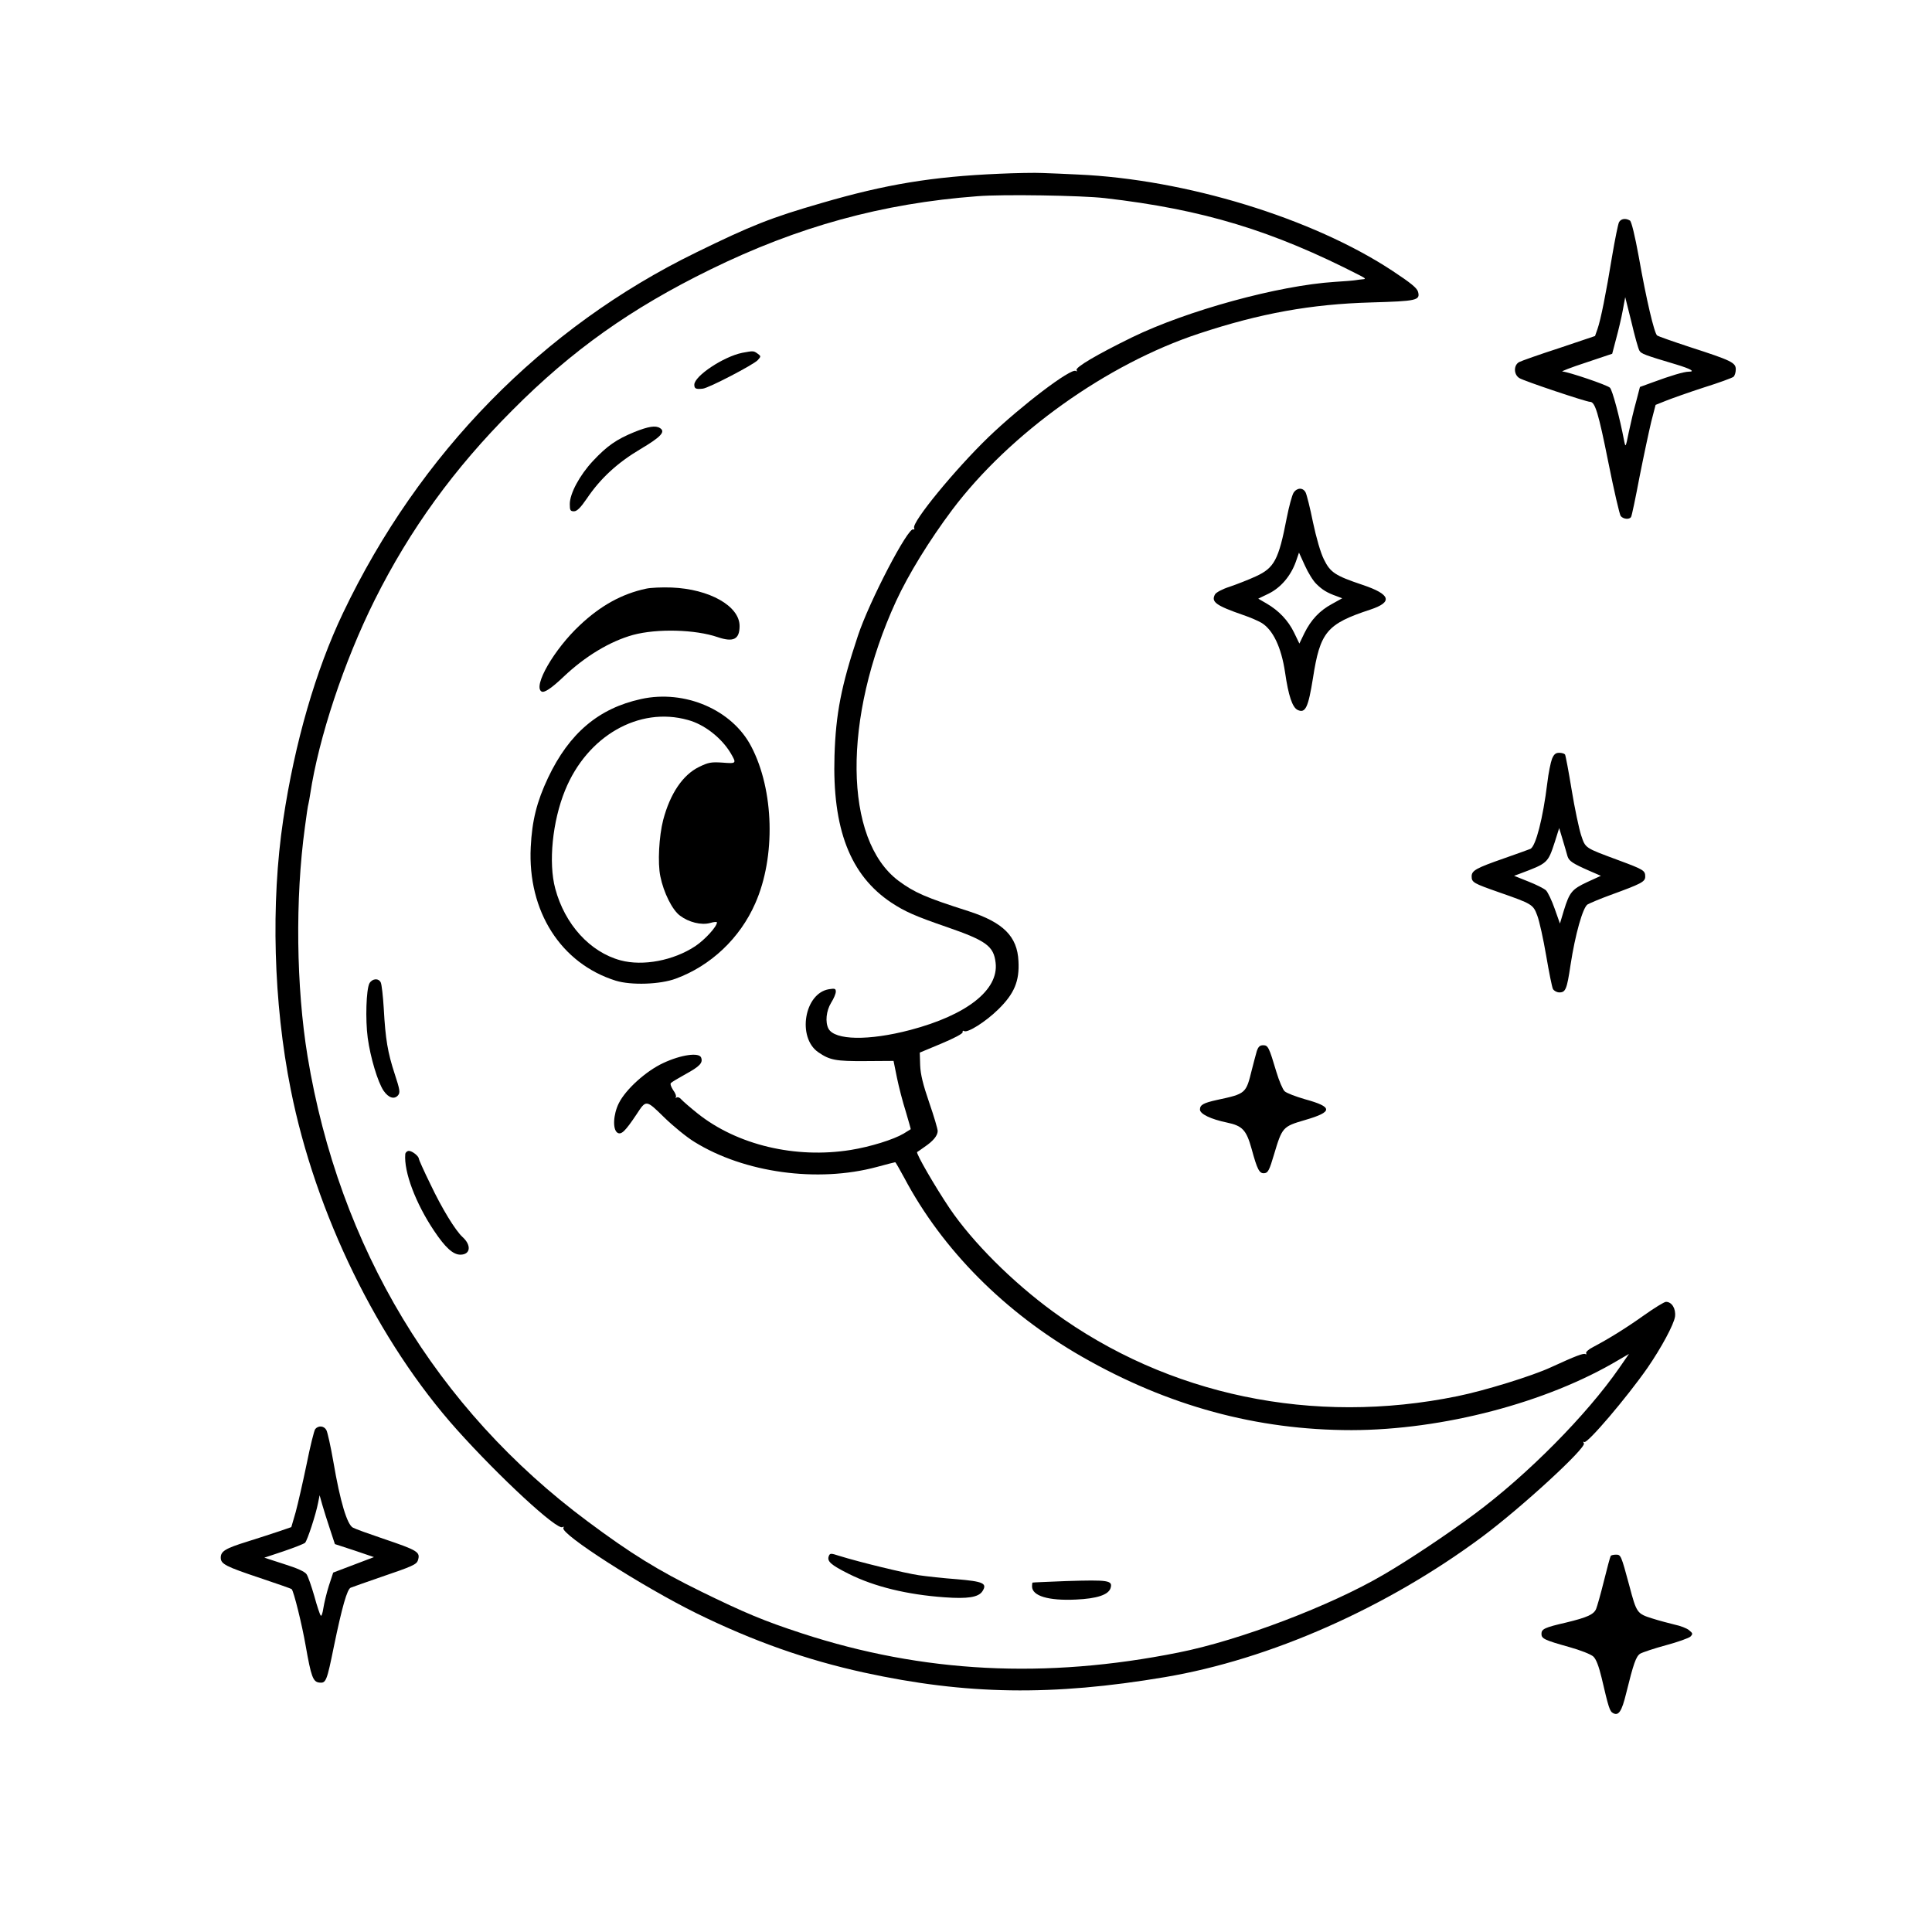 <?xml version="1.0" standalone="no"?>
<!DOCTYPE svg PUBLIC "-//W3C//DTD SVG 20010904//EN"
 "http://www.w3.org/TR/2001/REC-SVG-20010904/DTD/svg10.dtd">
<svg version="1.0" xmlns="http://www.w3.org/2000/svg"
 width="1024pt" height="1024pt" viewBox="0 0 1024 1024"
 preserveAspectRatio="xMidYMid meet">
<g transform="translate(0,1024) scale(0.1,-0.1)"
fill="#000000" stroke="none">
<path d="M5295 9319 c-353 -15 -601 -56 -940 -155 -267 -77 -373 -119 -665
-262 -814 -397 -1468 -1064 -1872 -1911 -145 -304 -256 -688 -317 -1096 -66
-441 -52 -970 40 -1430 131 -658 462 -1335 881 -1803 226 -252 531 -534 559
-516 8 4 9 3 5 -4 -19 -31 418 -311 708 -454 300 -147 580 -246 886 -313 541
-118 997 -125 1595 -24 557 94 1174 367 1680 743 211 157 554 473 540 496 -5
8 -4 11 2 7 16 -10 224 234 335 393 73 106 140 230 146 272 5 42 -17 78 -48
78 -9 0 -61 -32 -116 -71 -97 -69 -186 -124 -271 -169 -24 -12 -40 -27 -36
-33 3 -5 1 -7 -4 -4 -10 6 -50 -9 -183 -70 -99 -46 -352 -124 -495 -153 -765
-157 -1535 4 -2141 446 -218 159 -429 370 -551 550 -76 113 -180 292 -172 298
2 1 20 13 39 27 46 31 69 59 70 84 0 11 -20 79 -45 151 -33 96 -46 149 -48
198 l-2 67 115 48 c67 28 114 53 112 60 -1 7 2 10 8 6 18 -11 114 49 181 115
85 83 113 150 107 256 -6 131 -81 205 -263 264 -229 73 -288 99 -372 161 -292
218 -298 863 -14 1482 66 143 176 322 298 485 306 406 820 773 1308 934 326
108 595 156 913 165 241 7 260 11 248 56 -5 20 -38 47 -135 111 -424 280
-1097 486 -1669 511 -64 3 -148 7 -187 8 -38 2 -142 0 -230 -4z m560 -129
c522 -60 890 -172 1355 -411 27 -14 30 -18 15 -19 -11 -1 -29 -3 -40 -5 -11
-2 -60 -6 -110 -9 -299 -19 -783 -152 -1075 -294 -188 -92 -303 -160 -294
-174 4 -7 3 -8 -4 -4 -26 16 -289 -184 -463 -351 -177 -171 -406 -450 -394
-481 3 -7 1 -11 -4 -8 -26 17 -234 -382 -294 -564 -89 -267 -117 -414 -124
-635 -12 -388 83 -634 301 -779 71 -47 127 -72 296 -130 208 -72 247 -101 257
-189 17 -144 -153 -277 -452 -356 -220 -58 -401 -55 -434 7 -18 35 -12 94 14
137 14 22 25 48 25 59 0 16 -5 18 -36 13 -131 -21 -170 -256 -57 -334 61 -42
92 -48 249 -47 l150 1 18 -89 c10 -49 31 -130 47 -180 15 -51 27 -93 26 -93
-1 -1 -18 -11 -37 -23 -54 -32 -176 -70 -281 -87 -293 -47 -601 26 -811 193
-40 32 -79 66 -87 75 -7 9 -18 14 -25 10 -6 -3 -8 -3 -4 2 4 4 -2 21 -14 37
-11 17 -17 33 -12 38 5 5 40 26 78 47 75 41 93 60 82 88 -11 28 -106 15 -200
-29 -91 -42 -199 -139 -236 -213 -30 -60 -34 -140 -7 -157 20 -12 41 8 101 98
51 78 50 78 146 -16 47 -46 119 -105 160 -130 264 -164 653 -218 968 -133 51
14 95 25 97 25 2 0 23 -37 48 -83 202 -381 532 -713 942 -948 456 -261 926
-389 1429 -389 483 1 1034 145 1415 372 l55 32 -52 -75 c-172 -248 -485 -565
-767 -774 -138 -103 -349 -244 -480 -320 -280 -165 -766 -350 -1090 -414 -704
-141 -1353 -108 -1995 102 -202 66 -304 109 -535 222 -230 113 -372 201 -600
371 -802 596 -1318 1453 -1485 2466 -60 366 -66 834 -14 1213 8 61 16 117 19
125 2 8 6 31 9 50 45 299 179 703 342 1030 187 374 421 697 729 1005 317 319
629 540 1049 746 465 228 911 351 1416 389 132 11 555 4 675 -10z"/>
<path d="M3934 8370 c-99 -20 -254 -123 -254 -169 0 -21 8 -25 45 -21 31 3
269 127 291 151 18 20 18 21 -1 35 -21 15 -22 15 -81 4z"/>
<path d="M3362 7950 c-95 -39 -144 -73 -219 -153 -71 -76 -123 -173 -123 -229
0 -33 3 -38 23 -38 16 1 34 19 67 67 72 107 162 190 285 263 108 64 134 92
103 111 -23 15 -61 9 -136 -21z"/>
<path d="M3425 7120 c-128 -27 -242 -90 -352 -194 -136 -127 -249 -323 -203
-351 14 -9 53 17 117 78 115 109 246 188 369 222 127 34 329 29 448 -12 83
-28 116 -12 116 59 0 106 -160 196 -360 204 -52 2 -113 -1 -135 -6z"/>
<path d="M3398 6535 c-225 -49 -381 -181 -493 -417 -60 -127 -85 -227 -92
-368 -17 -340 160 -617 451 -708 82 -25 235 -20 318 11 185 68 340 214 421
399 109 246 100 600 -21 831 -101 195 -352 303 -584 252z m248 -111 c86 -23
176 -93 225 -173 34 -58 34 -59 -42 -53 -60 4 -75 1 -124 -23 -86 -42 -153
-141 -190 -281 -22 -86 -30 -228 -15 -299 17 -85 63 -178 104 -208 46 -35 113
-52 160 -39 20 6 36 7 36 3 0 -22 -64 -92 -115 -126 -115 -76 -277 -107 -396
-75 -162 44 -295 190 -346 380 -37 137 -15 357 52 521 117 288 392 446 651
373z"/>
<path d="M1958 5028 c-17 -33 -22 -191 -9 -289 14 -103 53 -234 84 -280 26
-38 57 -48 77 -24 12 14 9 31 -18 113 -37 113 -49 183 -58 347 -4 66 -11 128
-16 138 -12 24 -45 21 -60 -5z"/>
<path d="M2148 4123 c-8 -94 55 -261 153 -407 59 -88 100 -126 139 -126 54 0
60 50 11 94 -37 34 -108 149 -170 280 -34 69 -61 130 -61 134 0 14 -35 42 -53
42 -9 0 -18 -8 -19 -17z"/>
<path d="M4393 1993 c-11 -28 10 -47 106 -95 136 -68 310 -110 507 -124 123
-9 180 0 201 32 27 42 5 52 -137 64 -69 5 -159 15 -200 21 -70 10 -314 69
-423 103 -43 14 -48 14 -54 -1z"/>
<path d="M5650 1860 c-96 -4 -176 -7 -177 -8 -2 -1 -3 -10 -3 -20 0 -51 87
-77 233 -70 111 5 171 25 183 60 13 42 -10 45 -236 38z"/>
<path d="M8581 9062 c-5 -10 -21 -89 -36 -177 -33 -202 -61 -341 -78 -389
l-13 -37 -190 -64 c-105 -34 -201 -68 -212 -74 -30 -16 -30 -66 1 -85 23 -15
354 -126 375 -126 26 0 44 -58 96 -318 30 -150 60 -279 66 -287 14 -17 46 -20
55 -5 4 6 24 102 45 213 22 111 50 242 62 292 l23 89 55 22 c30 12 120 44 200
70 80 25 151 51 158 57 6 5 12 23 12 39 0 36 -22 47 -245 119 -88 29 -165 56
-172 61 -15 12 -57 189 -97 416 -21 115 -39 188 -47 193 -23 14 -48 10 -58 -9z
m108 -680 c9 -17 28 -24 196 -74 76 -23 102 -38 66 -38 -25 0 -93 -20 -193
-57 l-66 -24 -20 -77 c-12 -42 -29 -115 -39 -162 -17 -83 -17 -84 -25 -45 -23
121 -62 268 -75 280 -13 14 -220 84 -252 86 -9 0 47 22 124 47 l140 47 21 80
c12 44 28 111 35 150 l13 70 33 -132 c17 -73 36 -141 42 -151z"/>
<path d="M6856 7628 c-8 -13 -24 -72 -36 -133 -43 -223 -66 -265 -164 -310
-39 -18 -101 -42 -139 -55 -38 -12 -71 -30 -77 -40 -22 -40 3 -59 150 -110 36
-12 79 -31 96 -41 61 -37 105 -129 125 -262 18 -125 39 -187 67 -200 41 -19
56 13 81 169 38 245 73 287 304 363 121 40 108 81 -41 131 -146 49 -171 66
-205 135 -18 36 -40 113 -58 197 -15 75 -33 146 -39 158 -14 27 -46 26 -64 -2z
m121 -483 c31 -31 57 -47 108 -65 l29 -11 -54 -30 c-65 -35 -111 -83 -147
-156 l-26 -54 -28 58 c-31 64 -81 117 -147 155 l-43 25 56 27 c64 32 116 93
143 168 l17 49 31 -68 c17 -38 44 -82 61 -98z"/>
<path d="M8226 6218 c-7 -18 -19 -76 -25 -128 -23 -188 -61 -334 -89 -349 -10
-4 -73 -27 -142 -51 -146 -51 -170 -64 -170 -95 0 -32 10 -37 144 -84 178 -62
182 -65 204 -124 11 -29 32 -124 47 -212 15 -88 31 -168 36 -177 6 -10 21 -18
34 -18 33 0 40 17 59 145 25 163 65 304 90 321 12 7 66 30 121 50 164 60 185
70 185 98 0 32 -8 37 -140 86 -183 68 -176 63 -200 134 -11 34 -34 142 -50
240 -16 98 -32 182 -35 187 -4 5 -17 9 -31 9 -19 0 -28 -8 -38 -32z m82 -516
c8 -26 28 -39 117 -78 l60 -26 -72 -33 c-81 -38 -94 -53 -124 -150 l-21 -70
-28 79 c-15 43 -36 87 -46 97 -11 10 -53 31 -94 47 l-75 30 30 11 c149 56 149
56 186 169 l23 73 19 -63 c10 -35 22 -73 25 -86z"/>
<path d="M6661 4668 c-5 -18 -17 -62 -26 -98 -31 -126 -31 -127 -185 -160 -72
-16 -90 -26 -90 -51 0 -23 57 -51 144 -69 81 -17 102 -39 130 -140 30 -110 41
-132 69 -128 18 2 26 19 49 97 44 147 46 150 166 185 148 43 148 69 -2 110
-48 14 -96 32 -107 42 -10 9 -30 56 -44 103 -39 131 -44 141 -70 141 -18 0
-26 -8 -34 -32z"/>
<path d="M1671 2666 c-6 -7 -27 -92 -46 -187 -20 -96 -46 -210 -58 -254 l-23
-79 -64 -22 c-36 -12 -112 -37 -170 -55 -116 -36 -140 -51 -140 -85 0 -34 27
-47 209 -108 89 -30 165 -56 167 -59 11 -11 55 -189 74 -299 29 -165 39 -192
72 -196 36 -4 40 6 78 193 43 208 70 303 89 310 9 4 79 28 156 55 171 58 193
68 200 90 14 44 1 52 -185 115 -74 25 -146 51 -159 58 -31 15 -68 138 -104
349 -14 81 -31 157 -37 168 -12 23 -42 26 -59 6z m78 -531 l26 -79 104 -34
103 -35 -108 -41 -108 -41 -23 -70 c-12 -38 -25 -92 -29 -118 -4 -27 -10 -45
-14 -40 -4 4 -20 51 -34 103 -15 52 -33 104 -41 116 -9 14 -49 32 -119 54
l-105 34 102 34 c56 19 107 39 114 45 12 13 57 149 69 212 l8 40 14 -50 c8
-27 26 -86 41 -130z"/>
<path d="M8537 1993 c-3 -5 -19 -64 -36 -133 -17 -69 -36 -135 -41 -147 -12
-30 -48 -46 -160 -73 -113 -26 -130 -34 -130 -60 0 -25 16 -33 145 -69 61 -17
117 -39 130 -51 15 -14 29 -51 44 -113 37 -159 43 -178 61 -187 29 -16 46 10
69 105 39 158 52 195 74 210 12 7 74 28 137 45 63 17 122 38 130 46 13 14 13
17 -8 34 -12 10 -46 23 -75 29 -28 7 -83 21 -120 33 -80 25 -83 29 -121 173
-44 163 -45 165 -71 165 -13 0 -26 -3 -28 -7z"/>
</g>
</svg>
